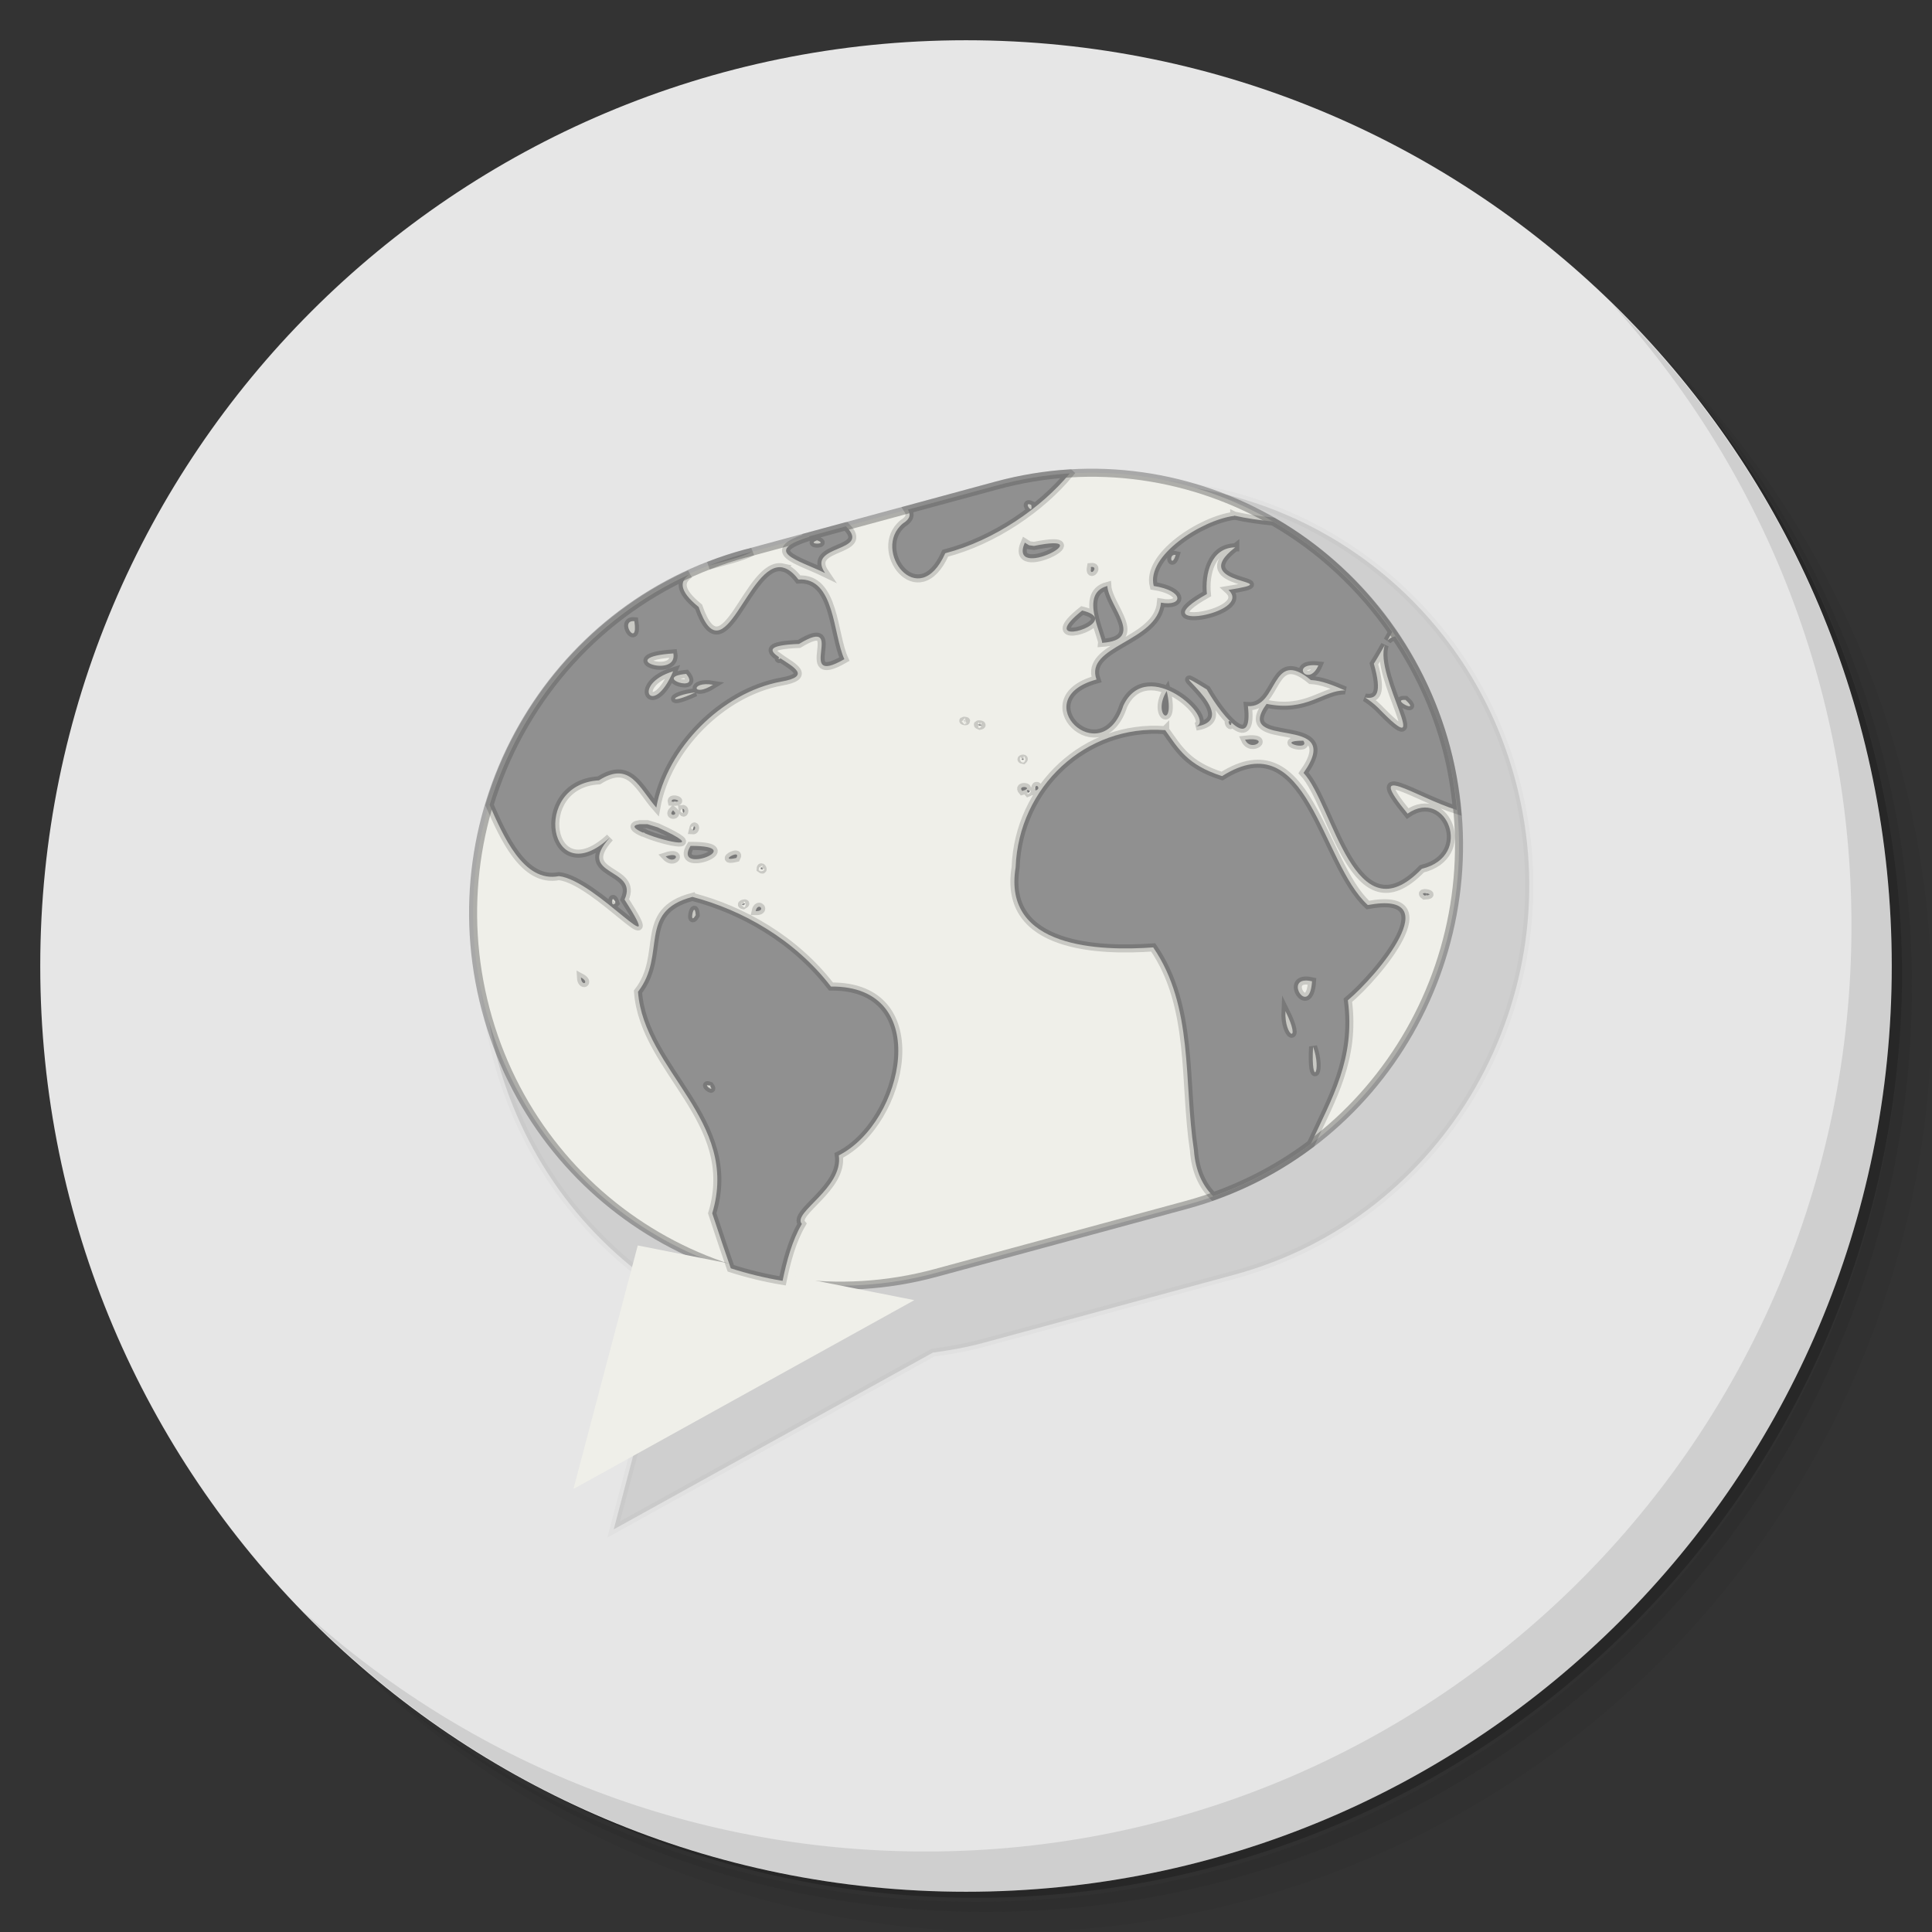 <?xml version="1.0" encoding="UTF-8" standalone="no"?>
<svg
   xmlns:dc="http://purl.org/dc/elements/1.1/"
   xmlns:cc="http://creativecommons.org/ns#"
   xmlns:rdf="http://www.w3.org/1999/02/22-rdf-syntax-ns#"
   xmlns:svg="http://www.w3.org/2000/svg"
   xmlns="http://www.w3.org/2000/svg"
   xmlns:sodipodi="http://sodipodi.sourceforge.net/DTD/sodipodi-0.dtd"
   xmlns:inkscape="http://www.inkscape.org/namespaces/inkscape"
   viewBox="0 0 48 48"
   id="svg2"
   version="1.1"
   inkscape:version="0.91 r13725"
   sodipodi:docname="gwibber.svg">
  <rect x="0" y="0" width="48" height="48" fill="#333333" stroke="none"/>
  <sodipodi:namedview
     pagecolor="#ffffff"
     bordercolor="#666666"
     borderopacity="1"
     objecttolerance="10"
     gridtolerance="10"
     guidetolerance="10"
     inkscape:pageopacity="0"
     inkscape:pageshadow="2"
     inkscape:window-width="1863"
     inkscape:window-height="1021"
     id="namedview35"
     showgrid="false"
     inkscape:zoom="4.9166667"
     inkscape:cx="-3.7627119"
     inkscape:cy="24"
     inkscape:window-x="57"
     inkscape:window-y="31"
     inkscape:window-maximized="1"
     inkscape:current-layer="svg2" />
  <defs
     id="defs4">
    <linearGradient
       id="linearGradient3764"
       x1="1"
       x2="47"
       gradientUnits="userSpaceOnUse"
       gradientTransform="matrix(0,-1,1,0,-1.5e-6,48)">
      <stop
         style="stop-color:#77a6db;stop-opacity:1"
         id="stop7" />
      <stop
         offset="1"
         style="stop-color:#87b1df;stop-opacity:1"
         id="stop9" />
    </linearGradient>
  </defs>
  <g
     id="g11">
    <path
       d="m 36.31 5 c 5.859 4.062 9.688 10.831 9.688 18.5 c 0 12.426 -10.07 22.5 -22.5 22.5 c -7.669 0 -14.438 -3.828 -18.5 -9.688 c 1.037 1.822 2.306 3.499 3.781 4.969 c 4.085 3.712 9.514 5.969 15.469 5.969 c 12.703 0 23 -10.298 23 -23 c 0 -5.954 -2.256 -11.384 -5.969 -15.469 c -1.469 -1.475 -3.147 -2.744 -4.969 -3.781 z m 4.969 3.781 c 3.854 4.113 6.219 9.637 6.219 15.719 c 0 12.703 -10.297 23 -23 23 c -6.081 0 -11.606 -2.364 -15.719 -6.219 c 4.16 4.144 9.883 6.719 16.219 6.719 c 12.703 0 23 -10.298 23 -23 c 0 -6.335 -2.575 -12.06 -6.719 -16.219 z"
       style="opacity:0.05"
       id="path13" />
    <path
       d="m 41.28 8.781 c 3.712 4.085 5.969 9.514 5.969 15.469 c 0 12.703 -10.297 23 -23 23 c -5.954 0 -11.384 -2.256 -15.469 -5.969 c 4.113 3.854 9.637 6.219 15.719 6.219 c 12.703 0 23 -10.298 23 -23 c 0 -6.081 -2.364 -11.606 -6.219 -15.719 z"
       style="opacity:0.1"
       id="path15" />
    <path
       d="m 31.25 2.375 c 8.615 3.154 14.75 11.417 14.75 21.13 c 0 12.426 -10.07 22.5 -22.5 22.5 c -9.708 0 -17.971 -6.135 -21.12 -14.75 a 23 23 0 0 0 44.875 -7 a 23 23 0 0 0 -16 -21.875 z"
       style="opacity:0.2"
       id="path17" />
  </g>
  <g
     id="g19"
     style="fill:#e6e6e6;fill-opacity:1">
    <path
       d="m 24 1 c 12.703 0 23 10.297 23 23 c 0 12.703 -10.297 23 -23 23 -12.703 0 -23 -10.297 -23 -23 0 -12.703 10.297 -23 23 -23 z"
       style="fill:#e6e6e6;fill-opacity:1"
       id="path21" />
  </g>
  <g
     id="g23">
    <path
       d="m 40.03 7.531 c 3.712 4.084 5.969 9.514 5.969 15.469 0 12.703 -10.297 23 -23 23 c -5.954 0 -11.384 -2.256 -15.469 -5.969 4.178 4.291 10.01 6.969 16.469 6.969 c 12.703 0 23 -10.298 23 -23 0 -6.462 -2.677 -12.291 -6.969 -16.469 z"
       style="opacity:0.1"
       id="path25" />
  </g>
  <path
     d="m 28.507 12 c -0.97 -0.04 -1.961 0.066 -2.947 0.334 l -0.002 0 c -2.125 0.599 0 0 -6.504 1.828 -5.072 1.558 -8.09 6.893 -6.707 12.12 0.684 2.589 2.321 4.664 4.422 5.955 l -1.521 5.76 7.928 -4.391 c 0.424 -0.057 0.849 -0.133 1.273 -0.248 l 6.221 -1.689 c 5.26 -1.426 8.398 -6.925 6.986 -12.256 -1.144 -4.329 -4.943 -7.236 -9.148 -7.408 z"
     mix-blend-mode="normal"
     isolation="auto"
     white-space="normal"
     solid-color="#000000"
     solid-opacity="1"
     style="visibility:visible;shape-rendering:auto;color-interpolation-filters:linearRGB;fill:#000;opacity:0.1;image-rendering:auto;fill-opacity:1;stroke:#000000;display:inline;color:#000;fill-rule:nonzero;color-rendering:auto;color-interpolation:sRGB;stroke-opacity:0.272;stroke-width:0.2;stroke-miterlimit:4;stroke-dasharray:none"
     id="path27" />
  <path
     d="m 18.525 13.751 6.227 -1.688 c 4.871 -1.324 9.879 1.606 11.183 6.54 1.308 4.937 -1.586 10.01 -6.457 11.332 l -6.223 1.689 c -4.875 1.324 -9.883 -1.606 -11.188 -6.543 -1.305 -4.934 1.586 -10.01 6.457 -11.332 m 0 0"
     style="stroke-opacity:0.272;fill:#efefe9;stroke-miterlimit:4;fill-opacity:1;stroke:#000000;fill-rule:nonzero;stroke-linecap:round;stroke-linejoin:round;stroke-width:0.2;stroke-dasharray:none"
     id="path29" />
  <path
     d="m 14.247 36.993 1.598 -6.05 6.871 1.359 m -8.469 4.688"
     style="fill:#efefe9;fill-opacity:1;stroke:#000000;fill-rule:nonzero;stroke-opacity:0;stroke-width:0.2;stroke-miterlimit:4;stroke-dasharray:none"
     id="path31" />
  <path
     d="m 26.576,11.762 c -0.606,0.037 -1.215,0.137 -1.824,0.303 l -2.197,0.596 c 0.073,0.112 0.066,0.227 -0.121,0.342 -0.797,0.656 0.383,2.242 1.051,0.742 1.221,-0.318 2.386,-1.128 3.092,-1.982 z m -1.041,0.777 c 0.006,-0.017 0.03,-0.021 0.086,0.006 0.041,0.211 -0.104,0.045 -0.086,-0.006 z m 5.129,0.271 0,0.006 c -0.82,0.105 -2.191,0.996 -2,1.742 0.773,0.121 0.73,0.516 0.18,0.414 -0.086,0.984 -1.906,1.063 -1.602,1.91 -1.789,0.488 0.125,2.328 0.668,0.648 0.594,-1.258 2.316,0.346 1.805,0.521 1.293,-0.203 -1.105,-1.766 0.266,-0.922 0.441,0.762 1.152,1.535 1.023,0.414 0.77,0.051 0.563,-1.477 1.563,-0.648 0.272,0.012 0.571,0.138 0.852,0.258 -0.54,-0.011 -0.953,0.542 -1.951,0.334 -0.875,1.195 2,0.184 0.918,1.715 0.734,0.789 1.256,4.129 2.939,2.383 1.313,-0.316 0.61,-2.035 -0.354,-1.371 -1.085,-1.325 0.163,-0.424 1.227,-0.088 -0.048,-0.507 -0.127,-1.015 -0.262,-1.523 -0.271,-1.027 -0.712,-1.96 -1.27,-2.793 -0.084,0.018 -0.15,0.053 -0.195,0.105 0.04,-0.072 0.083,-0.147 0.119,-0.215 -0.784,-1.134 -1.796,-2.071 -2.961,-2.742 -0.33,-0.033 -0.656,-0.078 -0.965,-0.148 z m -9.648,0.266 -0.918,0.25 c 0.003,0.004 0.007,0.006 0.01,0.01 -1.184,0.371 -0.293,0.57 0.391,0.902 -0.494,-0.726 1.184,-0.5 0.518,-1.162 z m -0.717,0.348 c 0.309,0.109 -0.297,0.109 0,0 z m 5.162,0.057 c -0.43,0.996 1.977,-0.277 0.23,0.082 l -0.125,-0.016 z m 5.229,0.117 c -1.278,0.981 1.462,0.797 -0.17,1.059 0.656,0.598 -2.242,1.059 -0.535,0.102 -0.051,-0.495 0.105,-1.155 0.705,-1.16 z m -12,0.109 -0.162,0.045 -0.002,-0.002 c -0.316,0.086 -0.623,0.188 -0.922,0.305 0.38,-0.111 0.816,-0.204 1.086,-0.348 z m 10.52,0.082 c -0.109,0.344 -0.184,-0.047 0,0 z m -2.105,0.297 c -0.055,0.293 0.219,-0.023 0,0 z M 19.451,14.1 c -0.861,-0.19 -1.459,2.79 -2.094,0.979 -0.505,-0.412 -0.467,-0.648 -0.221,-0.814 -2.443,1.116 -4.22,3.238 -4.973,5.734 0.333,0.749 0.84,1.944 1.725,1.768 0.93,0.105 2.75,2.336 1.629,0.582 0.371,-0.809 -1.242,-0.563 -0.367,-1.539 -1.508,1.402 -1.973,-1.328 -0.27,-1.422 0.781,-0.496 0.996,0.191 1.426,0.676 0.262,-1.477 1.633,-2.859 3.102,-3.129 0.766,-0.133 0.289,-0.374 -0.018,-0.58 -0.053,0.051 -0.052,-0.011 -0.033,-0.025 -0.234,-0.163 -0.324,-0.299 0.496,-0.332 1.227,-0.746 -0.141,1.105 1.125,0.379 -0.285,-0.617 -0.234,-2.041 -1.141,-1.979 -0.135,-0.18 -0.264,-0.27 -0.387,-0.297 z m 8.06,0.458 c -0.392,0.105 -0.386,0.46 -0.305,0.801 0.066,0.278 0.183,0.555 0.176,0.613 1.09,-0.078 0.164,-0.895 0.129,-1.414 z m -0.305,0.801 c -0.012,-0.07 -0.103,-0.139 -0.32,-0.191 -1.047,0.834 0.373,0.496 0.32,0.191 z m -11.445,0.074 c 0.105,0.699 -0.398,-0.035 0,0 z m 18.645,0.592 c -0.281,0.76 1.283,3.057 -0.17,1.555 -0.117,-0.112 -0.219,-0.185 -0.318,-0.25 0.285,0.049 0.426,-0.099 0.215,-0.84 0.107,-0.168 0.186,-0.314 0.273,-0.465 z M 16.73,16.234 c 0.113,0.637 -1.508,0.102 0,0 z m 15.805,0.299 c 0.056,-0.009 0.127,-0.01 0.219,0 -0.215,0.493 -0.612,0.063 -0.219,0 z m -15.811,0.146 c -0.512,1.203 -1.063,0.324 0,0 z m 0.324,0.063 c 0.398,0.488 -0.863,0.086 0,0 z m 0.668,0.27 c -0.52,0.328 -0.57,-0.094 0,0 z m 11.271,0.156 c -0.375,0.602 0.223,1 0,0 z m -11.711,0.035 c -0.73,0.344 -0.617,0.063 0,0 z m 17.643,0.186 c 0.402,0.367 -0.391,-0.023 0,0 z m -10.985,0.518 c -0.002,0.002 0.01,0.005 0.043,0.012 0.076,-0.003 -0.038,-0.016 -0.043,-0.012 z m 6.596,0.01 c -0.026,0.026 0.051,0.184 0.066,0.035 -0.038,-0.037 -0.058,-0.044 -0.066,-0.035 z m -6.189,0.08 c -0.04,-0.004 -0.08,0.004 0,0.035 0.08,-0.015 0.04,-0.031 0,-0.035 z m 4.607,0.139 -0.004,0.004 c -1.965,-0.148 -3.637,1.402 -3.711,3.41 -0.332,2.02 2.113,2.082 3.418,1.988 1.012,1.473 0.754,3.335 1.012,5.04 0.036,0.525 0.226,0.895 0.48,1.143 0.887,-0.315 1.701,-0.755 2.424,-1.301 0.518,-1.121 1.114,-2.116 0.92,-3.568 0.73,-0.609 2.523,-2.742 0.496,-2.367 -1.164,-1.066 -1.477,-4.555 -3.621,-3.203 -0.867,-0.277 -1.078,-0.676 -1.414,-1.145 z m 1.985,0.241 c 0.152,0.336 0.68,-0.082 0,0 z m 1.447,0.025 c -0.75,0 0.191,0.281 0,0 z m -6.979,0.447 c -0.024,0.006 -0.041,0.023 0.018,0.033 0.037,-0.033 0.006,-0.039 -0.018,-0.033 z m 0.334,0.685 c -0.012,0.014 -0.019,0.047 -0.01,0.105 0.135,-0.032 0.047,-0.148 0.01,-0.105 z m -0.268,0.021 c -0.059,-0.009 -0.141,0.014 -0.07,0.096 0.164,-0.045 0.129,-0.086 0.07,-0.096 z m 0.082,0.077 c -0.029,-0.009 -0.058,0.002 -0.004,0.063 0.061,-0.023 0.033,-0.053 0.004,-0.063 z m -8.821,0.231 c -0.028,0.005 -0.048,0.02 -0.039,0.055 0.284,0.017 0.123,-0.069 0.039,-0.055 z m 0.225,0.234 c 0.02,0.215 0.102,-0.012 0,0 z m -0.232,0.035 c -0.156,0.16 0.18,0.141 0,0 z m -0.828,0.344 c -0.225,0.032 -0.124,0.117 0.07,0.207 0.026,-0.003 0.058,0.006 0.061,0.021 0.525,0.222 1.601,0.436 0.314,-0.15 l -0.254,-0.078 z m 1.352,0.061 c -0.01,0.01 -0.021,0.037 -0.033,0.092 0.079,0.006 0.064,-0.121 0.033,-0.092 z m -0.089,0.479 c -0.457,0.75 1.5,-0.008 0,0 z m 1.127,0.213 c -0.095,-0.008 -0.354,0.171 0.012,0.086 0.034,-0.061 0.02,-0.083 -0.012,-0.086 z m -1.527,0.021 c -0.038,-0.012 -0.107,-0.009 -0.217,0.027 0.167,0.178 0.331,0.008 0.217,-0.027 z m 2.16,0.298 c -0.009,-10e-4 -0.017,0.008 -0.018,0.037 0.082,0.061 0.044,-0.034 0.018,-0.037 z m 16.447,0.645 c -0.019,0.008 -0.018,0.024 0.029,0.057 0.266,-0.015 0.027,-0.079 -0.029,-0.057 z m -18.16,0.09 c -1.383,0.363 -0.629,1.424 -1.352,2.357 0.145,1.965 2.543,3.191 1.844,5.504 0.185,0.567 0.321,0.96 0.461,1.367 0.419,0.134 0.849,0.239 1.287,0.311 0.101,-0.489 0.237,-1 0.479,-1.414 -0.25,-0.277 1.035,-0.891 0.918,-1.703 1.617,-0.82 2.371,-4.219 -0.195,-4.195 -0.905,-1.176 -2.207,-1.904 -3.442,-2.227 z m -1.969,0.051 c 0.015,0.002 0.034,0.029 0.057,0.102 -0.106,0.114 -0.102,-0.107 -0.057,-0.102 z m 3.244,0.113 c -0.037,0.008 -0.076,0.031 -0.01,0.043 0.08,-0.045 0.046,-0.051 0.01,-0.043 z m 0.359,0.086 c -0.024,0.011 -0.05,0.041 -0.063,0.104 0.211,0.003 0.136,-0.138 0.063,-0.104 z m -1.591,0.071 c 0.016,-0.005 0.031,0.026 0.039,0.131 -0.138,0.235 -0.087,-0.116 -0.039,-0.131 z m -2.813,1.68 c 0.012,0.242 0.234,0.125 0,0 z m 17.941,0.084 c 0.054,-0.012 0.127,-0.01 0.223,0.012 -0.052,0.83 -0.598,0.073 -0.223,-0.012 z m -0.438,0.754 c 0.418,0.84 -0.031,0.652 0,0 z m 0.687,0.883 c 0.227,0.625 -0.059,1.043 0,0 z m -15.06,0.963 c 0,-0.011 0.021,-0.014 0.078,0.01 0.103,0.152 -0.078,0.025 -0.078,-0.01 z"
     style="fill:#909090;fill-opacity:1;stroke:#000000;fill-rule:nonzero;stroke-opacity:0.164;stroke-width:0.2;stroke-miterlimit:4;stroke-dasharray:none"
     id="path33" />
</svg>
